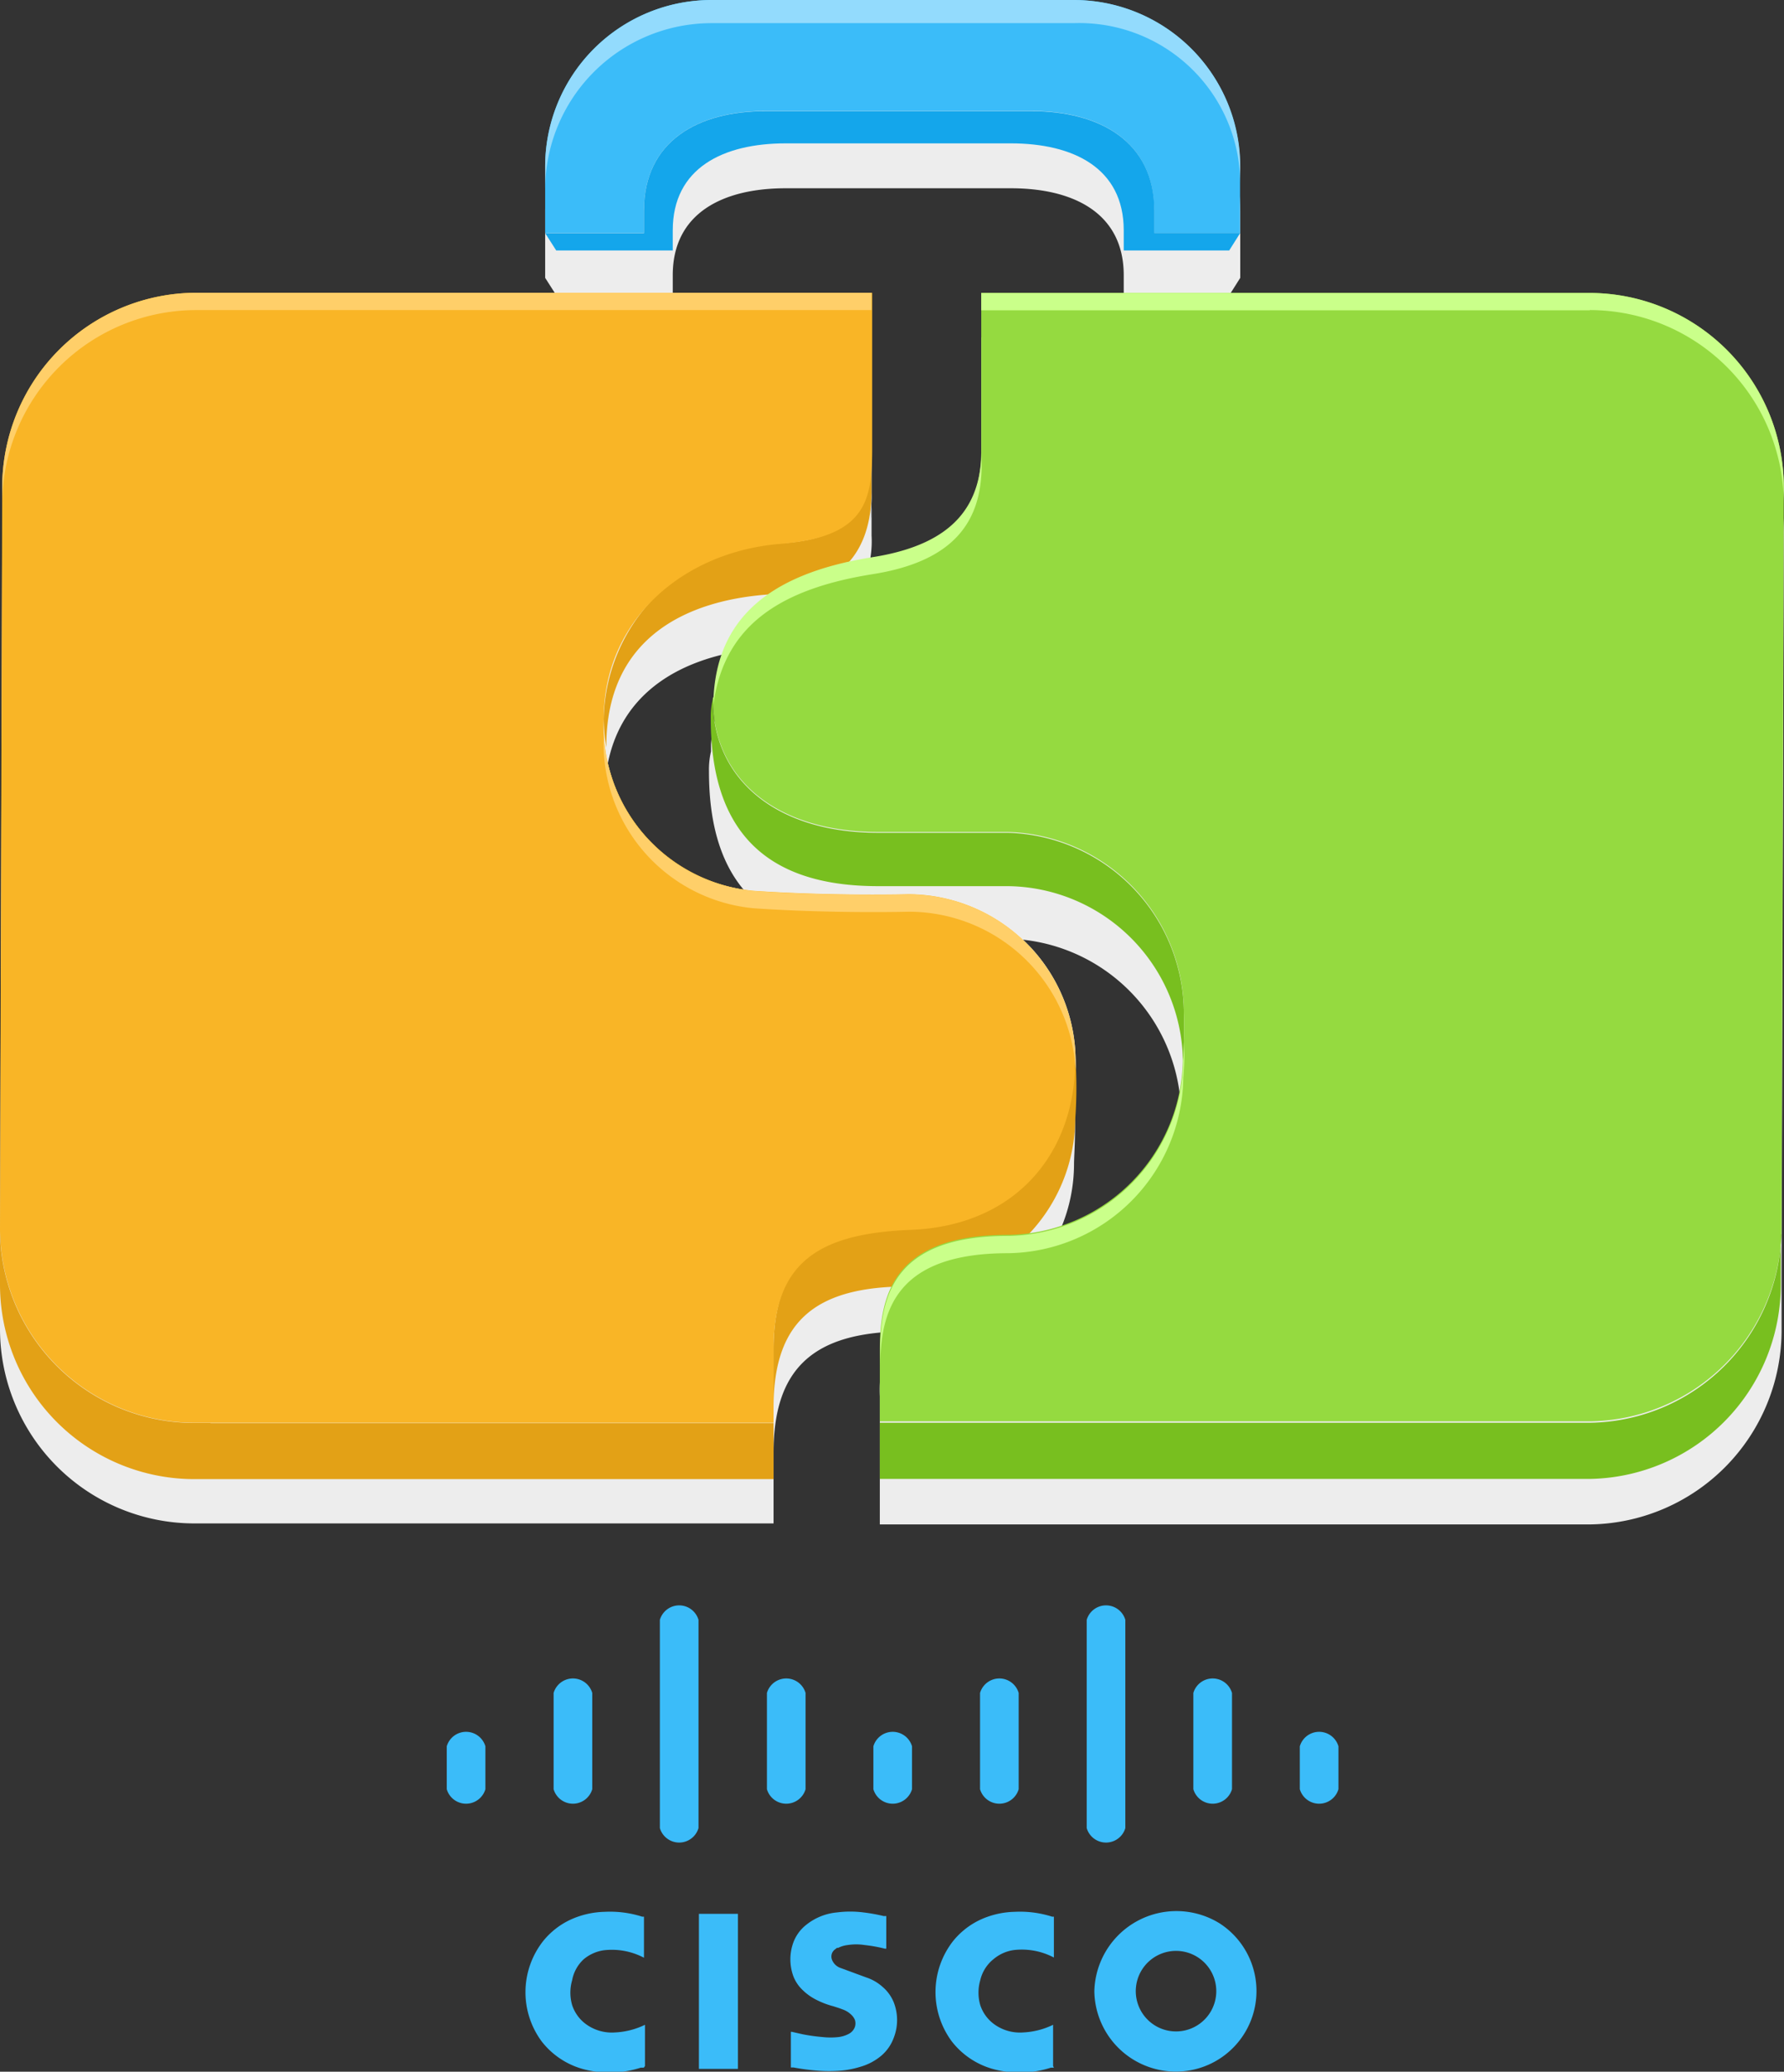<svg id="Layer_1" data-name="Layer 1" xmlns="http://www.w3.org/2000/svg" viewBox="0 0 88.65 102.89"><rect x="0" y="0" width="88.65" height="102.89" fill="#333333" stroke="none"/><defs><style>.cls-1{fill:#ededed;}.cls-2{fill:#3bbcf9;}.cls-3{fill:#e3a116;}.cls-4{fill:#78bf1f;}.cls-5{fill:#fff;}.cls-6{fill:#95da40;}.cls-7{fill:#f9b526;}.cls-8{fill:#caff8a;}.cls-9{fill:#ffcf69;}.cls-10{fill:#93dbfd;}.cls-11{fill:#14a6eb;}</style></defs><title>Cisco-Salesconnect</title><path class="cls-1" d="M43.31,24.47V25Q43.32,24.74,43.31,24.47Zm-9.88-9.8v-1c0-3.1,2.51-4.32,5.61-4.32H50.23c3.1,0,5.61,1.22,5.61,4.32v1h5.24l.55-.87v-3.3a8.27,8.27,0,0,0-8.27-8.27h-18a8.27,8.27,0,0,0-8.27,8.27V13.8l.55.86Zm55.1,48.57.11-36.81A9.66,9.66,0,0,0,79,16.76H48.76v7.71c0,2.74-1.28,4.79-5.44,5.45q-.59.09-1.14.21a5.2,5.2,0,0,0,1.13-3.53V25a7.76,7.76,0,0,1-.07.9,11.77,11.77,0,0,0,.07-1.44V16.76H9.77A9.66,9.66,0,0,0,.11,26.42L0,63.23c0,.12,0,.24,0,.36V66a9.66,9.66,0,0,0,9.66,9.66H38.44V72.14c0-4.06,1.88-5.82,5.9-6a6.94,6.94,0,0,0-.62,3.21v6.36H79v0A9.65,9.65,0,0,0,88.53,66v-2.5h0C88.53,63.42,88.53,63.32,88.53,63.23ZM30,38.81h0v-.21c0-.15,0-.3,0-.45,0,.19,0,.38,0,.57,0,0,0,.06,0,.09Zm21,24.77a8.25,8.25,0,0,0,2.37-5.77c0-.44.12-1.92,0-2.83v0a8.35,8.35,0,0,0-8.34-8.31s-3.67.1-7.7-.17h-.64l-.1,0h-.08l-.1,0-.09,0-.1,0-.09,0-.09,0-.09,0-.09,0-.09,0-.09,0-.08,0-.09,0-.08,0,0,0a8.27,8.27,0,0,1-5.39-6.83c0-5.3,4-7.18,8-7.49a6.38,6.38,0,0,0-2.71,4.79c0,.27,0,.31,0,.35a4,4,0,0,0-.1,1c0,5.45,2.62,8.3,8.3,8.3h6.45a8.8,8.8,0,0,1,8.71,8.68h0s0,0,0,0A8.85,8.85,0,0,1,51.06,63.58Z"/><path class="cls-2" d="M39.3,100.91v1.77l.13,0a11,11,0,0,0,1.23.16,7.45,7.45,0,0,0,1.08,0,4.54,4.54,0,0,0,1-.19,2.82,2.82,0,0,0,1.06-.56,2.13,2.13,0,0,0,.61-.88,2.42,2.42,0,0,0,0-1.77,2,2,0,0,0-.55-.76,2.28,2.28,0,0,0-.81-.47l-1.33-.49a.71.71,0,0,1-.36-.35.45.45,0,0,1,0-.4.53.53,0,0,1,.09-.12l.14-.11.06,0a1.41,1.41,0,0,1,.47-.14,2.77,2.77,0,0,1,.85,0,7.24,7.24,0,0,1,1,.18l.07,0V95.16l-.13,0a8.67,8.67,0,0,0-1-.18,5.14,5.14,0,0,0-1.32,0,2.85,2.85,0,0,0-1.52.61,2,2,0,0,0-.65.89,2.45,2.45,0,0,0,0,1.66,1.87,1.87,0,0,0,.47.7,2.68,2.68,0,0,0,.6.44,4.16,4.16,0,0,0,.92.36l.31.1.16.06,0,0a1.17,1.17,0,0,1,.42.26.74.74,0,0,1,.19.28.61.61,0,0,1,0,.3.63.63,0,0,1-.31.37,1.51,1.51,0,0,1-.51.16,3.66,3.66,0,0,1-.79,0,9,9,0,0,1-1-.14l-.53-.12-.07,0"/><path class="cls-2" d="M32.05,102.61v-2.05l0,0a3.79,3.79,0,0,1-1.48.38,2.18,2.18,0,0,1-1.49-.44,1.91,1.91,0,0,1-.65-.92,2.21,2.21,0,0,1,0-1.23A1.88,1.88,0,0,1,29,97.31a2,2,0,0,1,1-.45,3.42,3.42,0,0,1,2,.37l0,0V95.19l-.09,0a5.26,5.26,0,0,0-1.87-.24,4.32,4.32,0,0,0-1.67.38,3.81,3.81,0,0,0-1.37,1.06,4.11,4.11,0,0,0-.08,5,3.92,3.92,0,0,0,2.17,1.4,5.09,5.09,0,0,0,2.75-.1l.15,0"/><polyline class="cls-2" points="36.67 102.75 36.67 95.05 34.73 95.05 34.73 102.75 36.67 102.75"/><path class="cls-2" d="M22.2,88.86a1,1,0,0,0,1.92,0V86.73a1,1,0,0,0-1.92,0v2.13"/><path class="cls-2" d="M27.51,88.86a1,1,0,0,0,1.92,0V84.08a1,1,0,0,0-1.92,0v4.78"/><path class="cls-2" d="M32.79,90.79a1,1,0,0,0,1.92,0V80.45a1,1,0,0,0-1.92,0V90.79"/><path class="cls-2" d="M38.11,88.86a1,1,0,0,0,1.92,0V84.08a1,1,0,0,0-1.92,0v4.78"/><path class="cls-2" d="M43.4,88.86a1,1,0,0,0,1.92,0V86.73a1,1,0,0,0-1.92,0v2.13"/><path class="cls-2" d="M48.7,88.86a1,1,0,0,0,1.92,0V84.08a1,1,0,0,0-1.92,0v4.78"/><path class="cls-2" d="M54,90.79a1,1,0,0,0,1.92,0V80.45a1,1,0,0,0-1.92,0V90.79"/><path class="cls-2" d="M59.3,88.86a1,1,0,0,0,1.92,0V84.08a1,1,0,0,0-1.92,0v4.78"/><path class="cls-2" d="M64.59,88.86a1,1,0,0,0,1.92,0V86.73a1,1,0,0,0-1.92,0v2.13"/><path class="cls-2" d="M52.33,102.61v-2.05l0,0a3.79,3.79,0,0,1-1.48.38,2.18,2.18,0,0,1-1.49-.44,1.91,1.91,0,0,1-.65-.92,2.21,2.21,0,0,1,0-1.23,1.88,1.88,0,0,1,.66-1.05,2,2,0,0,1,1-.45,3.42,3.42,0,0,1,2,.37l0,0V95.19l-.09,0a5.26,5.26,0,0,0-1.87-.24,4.32,4.32,0,0,0-1.67.38,3.82,3.82,0,0,0-1.37,1.06,4.11,4.11,0,0,0-.07,5,3.92,3.92,0,0,0,2.17,1.4,5.09,5.09,0,0,0,2.75-.1l.15,0"/><path class="cls-2" d="M54.38,98.9a4.05,4.05,0,0,0,4.92,3.89,4,4,0,0,0,1.3-7.27,4.08,4.08,0,0,0-6.22,3.38m2.82-1.58a2,2,0,1,1-.75,1.36,2,2,0,0,1,.75-1.36"/><path class="cls-3" d="M38.25,29.52c4-.26,5.06-2.6,5.06-5.14V22.25c.05,2.58-.59,4.54-4.63,4.74A8.89,8.89,0,0,0,30,35.7a8.73,8.73,0,0,0,.13,1.42C30.1,31.68,34.11,29.8,38.25,29.52ZM53.43,52.42c0,4.7-3.25,8.59-8.3,8.59-4.57,0-6.69,1.72-6.69,6v2.88c0-4.32,2.13-6,6.69-6a8.37,8.37,0,0,0,8.3-8.3A21.71,21.71,0,0,0,53.43,52.42Z"/><path class="cls-4" d="M58.78,52.67a21.53,21.53,0,0,0,.05-2.31,9,9,0,0,0-8.76-9H43.62c-4.92,0-8.2-2.54-8.2-6.65a4,4,0,0,0-.1,1c0,5.45,2.62,8.3,8.3,8.3h6.45A8.8,8.8,0,0,1,58.78,52.67Z"/><path class="cls-5" d="M45.13,44.41s-3.67.1-7.7-.17A8.19,8.19,0,0,1,30,36.14c0,.14,0,.27,0,.41a8.23,8.23,0,0,0,7.46,8.54c4,.27,7.7.17,7.7.17a8.31,8.31,0,0,1,8.29,7.87q0-.21,0-.43A8.31,8.31,0,0,0,45.13,44.41Z"/><path class="cls-6" d="M79,14.55H48.76v7.71c0,3.13-1.31,4.86-5.47,5.51-5.09.8-7.33,2.91-7.77,6.62,0,.27-.11.24-.1.28,0,4.12,3.28,6.65,8.2,6.65h6.45a9,9,0,0,1,8.76,9,21.91,21.91,0,0,1-.05,2.3s0,0,0,0a8.83,8.83,0,0,1-8.71,8.71c-5.59,0-6.35,2.88-6.35,5.69v3.57H79v0A9.65,9.65,0,0,0,88.53,61l.11-36.81A9.66,9.66,0,0,0,79,14.55Z"/><path class="cls-7" d="M45.13,44.41s-3.67.1-7.7-.17A8.23,8.23,0,0,1,30,35.7c0-4.88,3.92-8.3,8.79-8.69,4.3-.34,4.55-2.22,4.55-4.76V14.54H9.77A9.66,9.66,0,0,0,.11,24.2L0,61a9.66,9.66,0,0,0,9.66,9.66H38.44V67c0-4.32,2.26-5.74,6.82-5.92,5.24-.2,8.17-3.84,8.17-8.42A8.31,8.31,0,0,0,45.13,44.41Z"/><path class="cls-4" d="M88.52,61.3A9.65,9.65,0,0,1,79,70.66v0H43.72v2.79H79v0a9.65,9.65,0,0,0,9.49-9.65V61.3Z"/><path class="cls-3" d="M10.48,70.67H9.66A9.65,9.65,0,0,1,0,61.31V63.8a9.66,9.66,0,0,0,9.66,9.66H38.44V70.68h-28Z"/><path class="cls-8" d="M79,15.4A9.65,9.65,0,0,1,88.64,25V24.2A9.66,9.66,0,0,0,79,14.55H48.76v.86H79Z"/><path class="cls-9" d="M10.48,14.54H9.77A9.66,9.66,0,0,0,.11,24.2v.72h0A9.65,9.65,0,0,1,9.77,15.4H43.31v-.86Z"/><path class="cls-2" d="M53.36,0h-18a8.27,8.27,0,0,0-8.27,8.27v3.3H32V10.46C32,7,34.7,5.51,38.07,5.51H51.25c3.37,0,6.1,1.5,6.1,4.94v1.12h4.27V8.27A8.27,8.27,0,0,0,53.36,0Z"/><path class="cls-10" d="M53.36,0h-18a8.27,8.27,0,0,0-8.27,8.27V9.42a8.27,8.27,0,0,1,8.27-8.27h18A8,8,0,0,1,61.63,9.1V8.27A8.27,8.27,0,0,0,53.36,0Z"/><path class="cls-8" d="M48.78,23.08l0-.84c0,2.74-1.25,4.77-5.41,5.43-5.46.86-7.78,3.3-7.92,7.11,0,0,0,.14,0,.2.5-3.61,2.88-5.66,7.89-6.46C47.5,27.87,48.78,25.82,48.78,23.08ZM58.85,51.67a7.55,7.55,0,0,1-.05,1s0,0,0,0a8.83,8.83,0,0,1-8.71,8.71c-5.59,0-6.35,2.88-6.35,5.69v.86c0-2.81.75-5.69,6.35-5.69a8.83,8.83,0,0,0,8.71-8.71s0,0,0,0A15,15,0,0,0,58.85,51.67Z"/><path class="cls-9" d="M45.17,44.42s-3.67.1-7.7-.17A8.19,8.19,0,0,1,30,36.16c0,.14,0,.27,0,.41a8.23,8.23,0,0,0,7.46,8.54c4,.27,7.7.17,7.7.17a8.31,8.31,0,0,1,8.29,7.87q0-.21,0-.43A8.31,8.31,0,0,0,45.17,44.42Z"/><path class="cls-11" d="M57.36,11.57V10.46c0-3.44-2.73-4.94-6.1-4.94H38.07C34.7,5.51,32,7,32,10.46v1.12H27.09l.55.86h5.79v-1c0-3.1,2.51-4.32,5.61-4.32H50.23c3.1,0,5.61,1.22,5.61,4.32v1h5.24l.55-.87Z"/></svg>